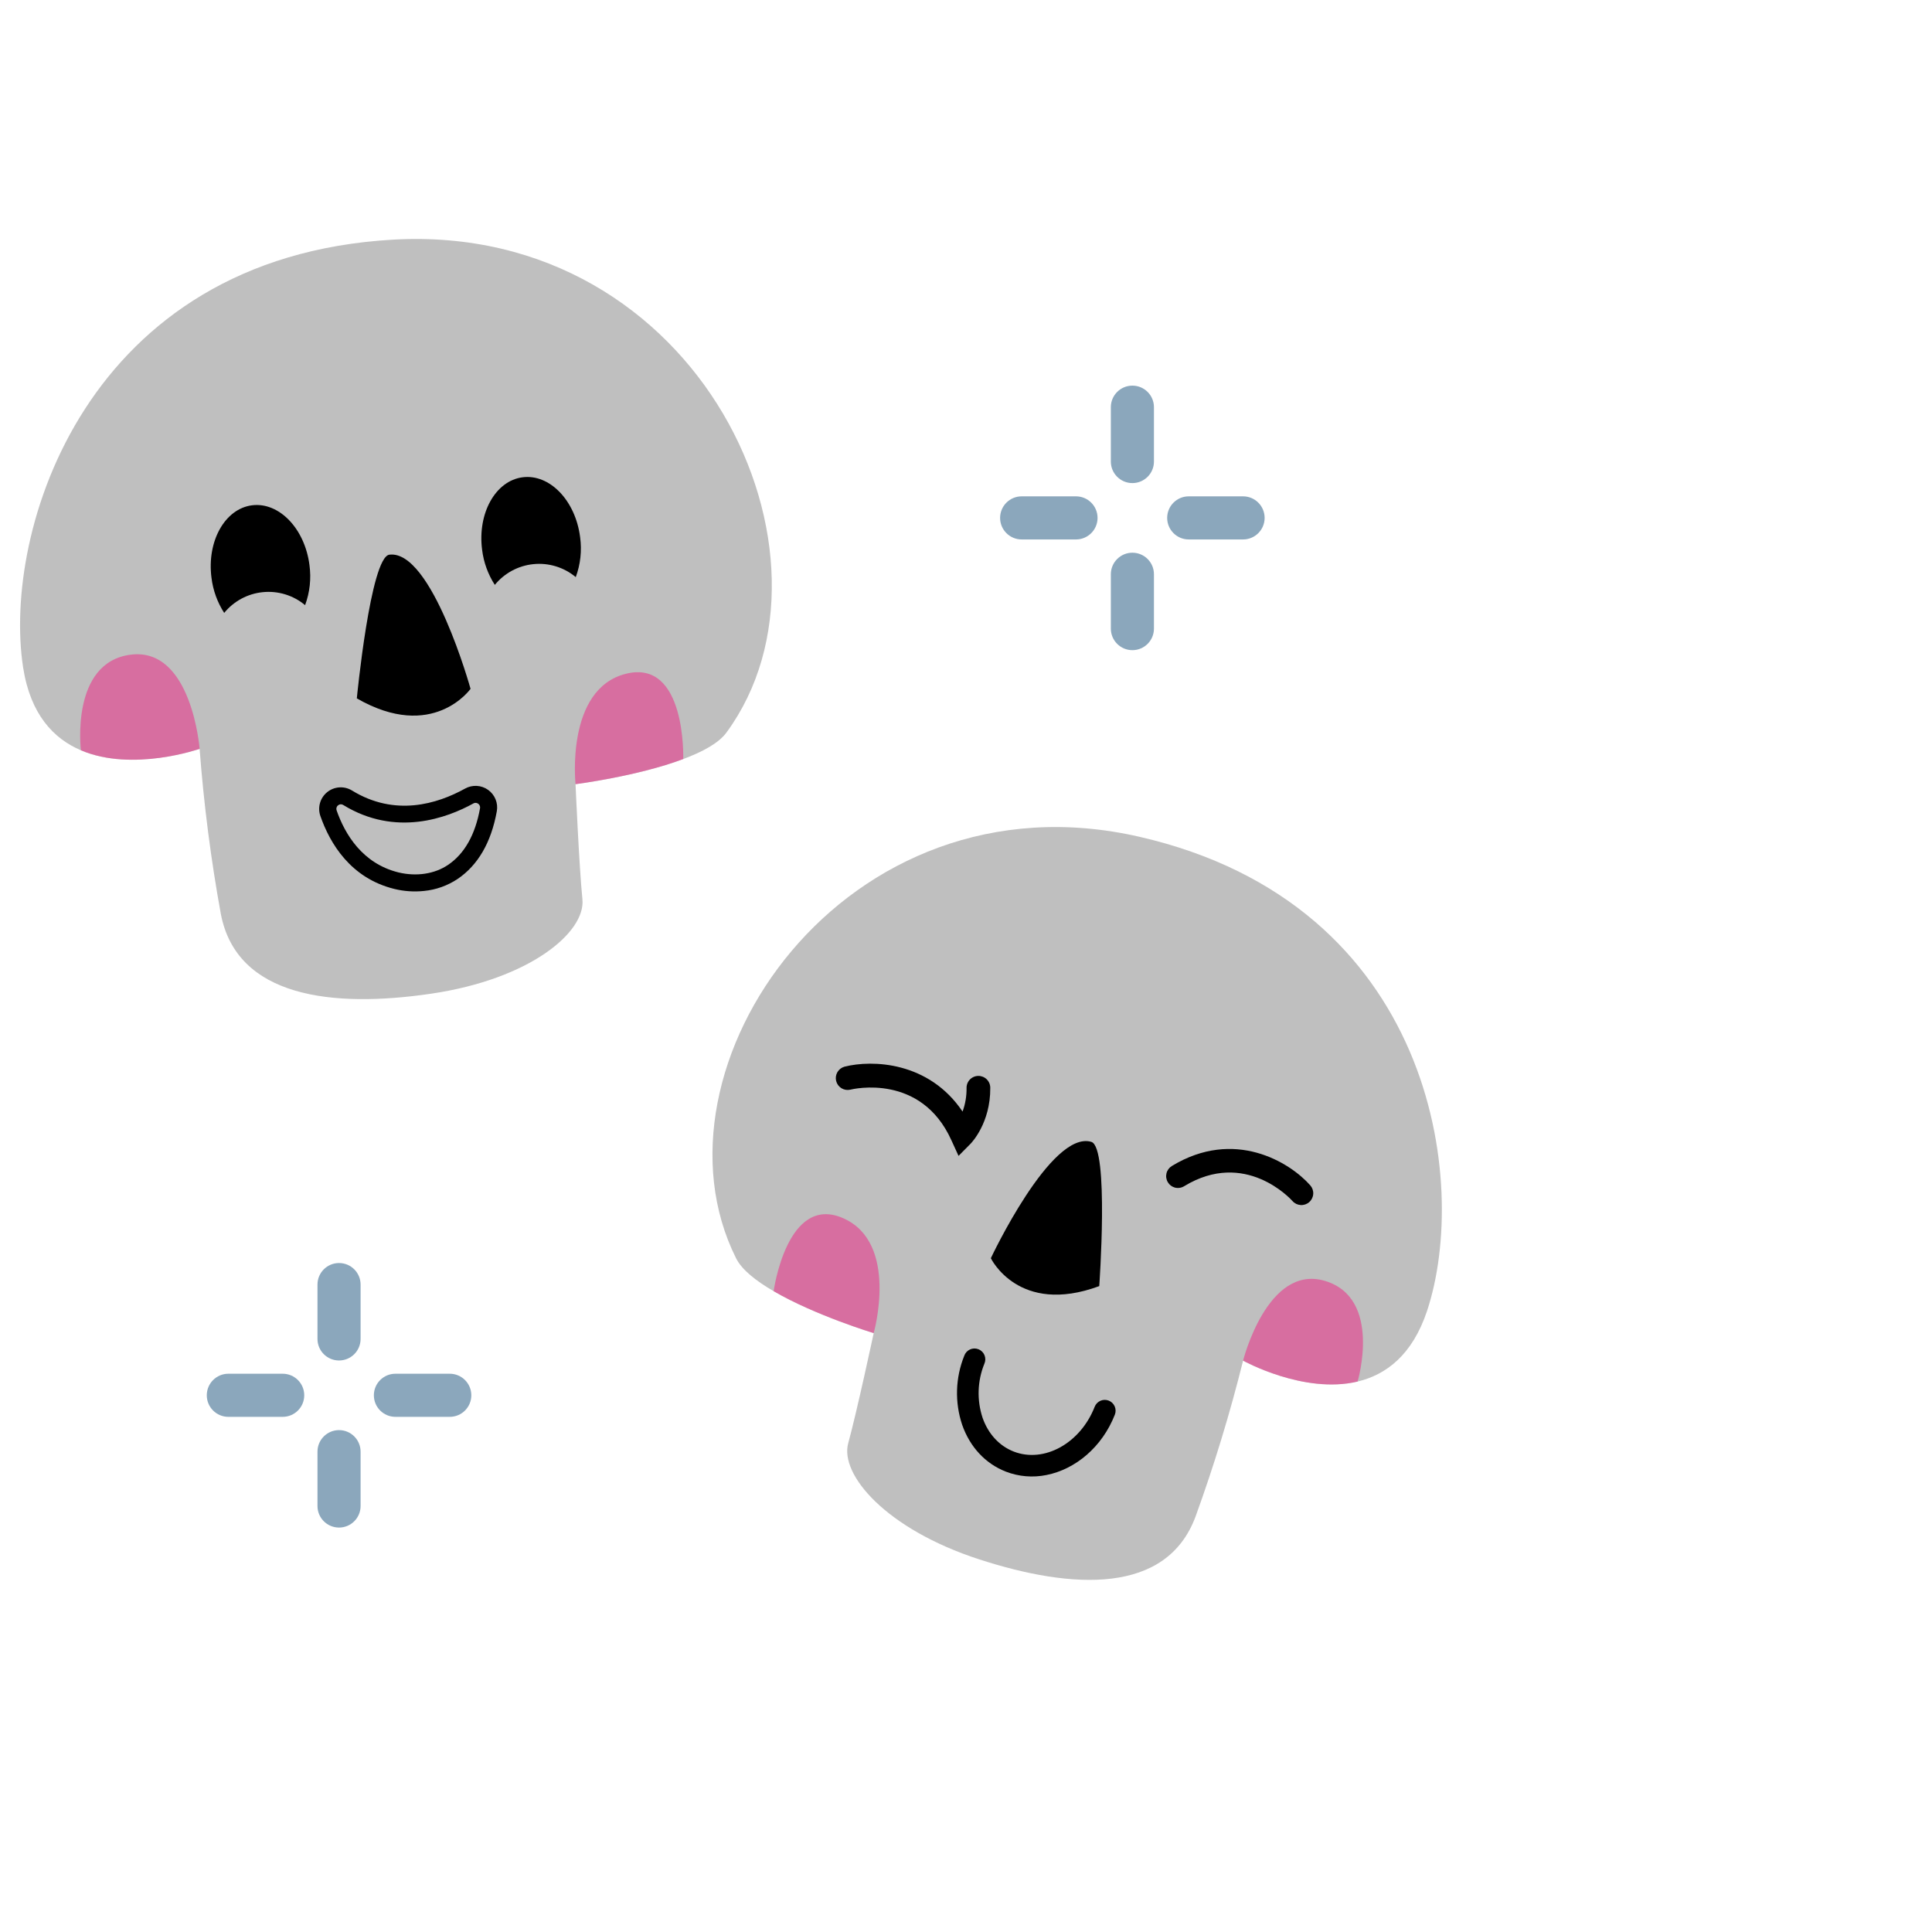 <svg width="411" height="411" viewBox="0 0 411 411" fill="none" xmlns="http://www.w3.org/2000/svg">
<mask id="mask0" mask-type="alpha" maskUnits="userSpaceOnUse" x="0" y="0" width="411" height="411">
<rect width="411" height="411" fill="#C4C4C4"/>
</mask>
<g mask="url(#mask0)">
</g>
<g clip-path="url(#clip0)">
<path d="M240.898 102.769C238.366 102.769 236.313 100.716 236.313 98.184V86.622C236.313 84.09 238.366 82.037 240.898 82.037C243.43 82.037 245.483 84.09 245.483 86.622V98.184C245.483 100.716 243.43 102.769 240.898 102.769Z" fill="#8BA7BC"/>
<path d="M240.898 138.311C238.366 138.311 236.313 136.258 236.313 133.726V122.164C236.313 119.632 238.366 117.579 240.898 117.579C243.43 117.579 245.483 119.632 245.483 122.164V133.726C245.483 136.258 243.43 138.311 240.898 138.311Z" fill="#8BA7BC"/>
<path d="M264.443 114.759H252.881C250.349 114.759 248.296 112.706 248.296 110.174C248.296 107.642 250.349 105.589 252.881 105.589H264.443C266.975 105.589 269.028 107.642 269.028 110.174C269.028 112.706 266.975 114.759 264.443 114.759Z" fill="#8BA7BC"/>
<path d="M228.901 114.759H217.339C214.806 114.759 212.754 112.706 212.754 110.174C212.754 107.642 214.806 105.589 217.339 105.589H228.901C231.433 105.589 233.486 107.642 233.486 110.174C233.486 112.706 231.433 114.759 228.901 114.759Z" fill="#8BA7BC"/>
<path d="M72.124 289.419C69.592 289.419 67.539 287.367 67.539 284.834V273.272C67.539 270.74 69.592 268.688 72.124 268.688C74.656 268.688 76.709 270.74 76.709 273.272V284.834C76.709 287.367 74.656 289.419 72.124 289.419Z" fill="#8BA7BC"/>
<path d="M72.124 324.963C69.592 324.963 67.539 322.911 67.539 320.378V308.816C67.539 306.284 69.592 304.231 72.124 304.231C74.656 304.231 76.709 306.284 76.709 308.816V320.378C76.709 322.911 74.656 324.963 72.124 324.963Z" fill="#8BA7BC"/>
<path d="M95.68 301.409H84.118C81.586 301.409 79.534 299.356 79.534 296.824C79.534 294.292 81.586 292.239 84.118 292.239H95.68C98.213 292.239 100.265 294.292 100.265 296.824C100.265 299.356 98.213 301.409 95.68 301.409Z" fill="#8BA7BC"/>
<path d="M60.137 301.409H48.575C46.043 301.409 43.99 299.356 43.99 296.824C43.99 294.292 46.043 292.239 48.575 292.239H60.137C62.669 292.239 64.722 294.292 64.722 296.824C64.722 299.356 62.669 301.409 60.137 301.409Z" fill="#8BA7BC"/>
<path d="M303.572 278.903C300.435 288.299 294.826 292.464 288.806 293.902C277.354 296.634 264.445 289.455 264.445 289.455C261.655 300.677 258.28 311.745 254.334 322.614C248.172 339.25 228.139 338.17 208.291 331.72C188.443 325.27 178.612 313.676 180.444 307.024C182.277 300.371 185.864 283.602 185.864 283.602C185.864 283.602 173.389 279.819 164.58 274.675C160.883 272.53 157.817 270.148 156.59 267.677C136.337 227.22 179.764 163.649 242.395 178.011C305.026 192.373 312.65 251.612 303.572 278.903Z" fill="#BFBFBF"/>
<path d="M222.617 313.784C219.725 314.377 216.723 314.126 213.969 313.061C209.624 311.364 206.323 307.816 204.678 303.083C203.082 298.302 203.239 293.11 205.121 288.435C205.22 288.139 205.379 287.867 205.586 287.635C205.794 287.403 206.046 287.215 206.329 287.083C206.611 286.951 206.917 286.877 207.228 286.867C207.54 286.857 207.85 286.91 208.14 287.023C208.431 287.136 208.695 287.306 208.917 287.525C209.14 287.743 209.316 288.004 209.434 288.292C209.553 288.58 209.612 288.889 209.608 289.201C209.604 289.512 209.536 289.82 209.41 290.104C207.921 293.766 207.783 297.837 209.02 301.591C210.22 305.037 212.586 307.597 215.64 308.79C222.112 311.311 229.838 307.042 232.874 299.265C233.096 298.695 233.535 298.238 234.095 297.993C234.655 297.747 235.289 297.734 235.858 297.957C236.428 298.179 236.885 298.618 237.131 299.178C237.376 299.738 237.389 300.372 237.166 300.941C234.47 307.836 228.772 312.57 222.617 313.784Z" fill="black"/>
<path opacity="0.6" d="M185.862 283.602C185.862 283.602 173.388 279.819 164.579 274.676C164.579 274.676 167.402 253.895 179.369 259.148C191.335 264.401 185.862 283.602 185.862 283.602Z" fill="#E8398D"/>
<path opacity="0.6" d="M288.807 293.902C277.354 296.634 264.446 289.455 264.446 289.455C264.446 289.455 269.6 268.828 281.859 272.487C294.117 276.146 288.807 293.902 288.807 293.902Z" fill="#E8398D"/>
<path d="M210.785 267.661C210.785 267.661 216.679 279.941 233.848 273.597C233.848 273.597 235.969 244.046 232.16 242.911C223.601 240.362 210.785 267.661 210.785 267.661Z" fill="black"/>
<path d="M203.912 245.894L202.389 242.562C195.936 228.277 181.494 231.655 180.881 231.81C180.238 231.956 179.564 231.844 179.003 231.499C178.442 231.154 178.038 230.603 177.878 229.965C177.717 229.326 177.813 228.65 178.144 228.081C178.476 227.511 179.017 227.095 179.652 226.919C185.562 225.415 197.615 225.817 204.77 236.47C205.353 234.868 205.641 233.174 205.619 231.47C205.61 231.135 205.668 230.801 205.79 230.489C205.911 230.177 206.094 229.892 206.327 229.651C206.56 229.41 206.838 229.218 207.146 229.086C207.454 228.953 207.785 228.884 208.12 228.881C208.455 228.879 208.788 228.943 209.098 229.07C209.408 229.197 209.689 229.385 209.926 229.622C210.163 229.859 210.35 230.141 210.476 230.452C210.603 230.762 210.666 231.094 210.663 231.429C210.716 238.914 206.657 243.115 206.483 243.299L203.912 245.894Z" fill="black"/>
<path d="M249.922 252.633C249.304 252.464 248.776 252.062 248.447 251.513C248.274 251.23 248.159 250.916 248.107 250.589C248.056 250.261 248.07 249.927 248.148 249.605C248.226 249.283 248.367 248.98 248.563 248.712C248.759 248.445 249.005 248.219 249.289 248.047C262.588 239.97 274.361 247.218 278.739 252.164C279.182 252.665 279.408 253.322 279.367 253.99C279.326 254.658 279.021 255.282 278.52 255.725C278.019 256.168 277.362 256.394 276.694 256.353C276.027 256.311 275.403 256.007 274.96 255.506C274.551 255.049 264.871 244.462 251.918 252.338C251.623 252.522 251.294 252.642 250.95 252.693C250.607 252.744 250.257 252.723 249.922 252.633Z" fill="black"/>
<path d="M4.919 142.003C6.474 151.99 11.396 157.132 17.207 159.611C28.247 164.313 42.463 159.302 42.463 159.302C43.353 171.063 44.857 182.771 46.969 194.375C50.329 212.159 70.647 214.49 91.703 211.393C112.759 208.297 124.603 198.307 123.899 191.307C123.195 184.307 122.435 166.821 122.435 166.821C122.435 166.821 135.613 165.145 145.344 161.478C149.424 159.947 152.92 158.091 154.566 155.802C181.824 118.569 149.01 47.249 83.612 50.981C18.215 54.713 0.445 113.004 4.919 142.003Z" fill="#BFBFBF"/>
<path opacity="0.6" d="M122.436 166.82C122.436 166.82 135.614 165.143 145.345 161.476C145.345 161.476 146.049 140.097 133.147 143.333C120.245 146.568 122.436 166.82 122.436 166.82Z" fill="#E8398D"/>
<path opacity="0.6" d="M17.211 159.611C28.251 164.312 42.467 159.301 42.467 159.301C42.467 159.301 40.8 137.673 27.852 139.264C14.905 140.854 17.211 159.611 17.211 159.611Z" fill="#E8398D"/>
<path d="M100.102 146.537C100.102 146.537 92.096 157.878 75.908 148.568C75.908 148.568 78.816 118.488 82.838 117.999C91.878 116.896 100.102 146.537 100.102 146.537Z" fill="black"/>
<path d="M113.45 120.013C110.244 120.34 107.3 121.927 105.263 124.425C103.809 122.17 102.884 119.615 102.559 116.951C101.552 109.186 105.404 102.282 111.167 101.534C116.931 100.787 122.414 106.474 123.406 114.241C123.807 117.117 123.49 120.048 122.484 122.772C121.239 121.732 119.798 120.952 118.246 120.478C116.694 120.004 115.064 119.846 113.45 120.013V120.013Z" fill="black"/>
<path d="M55.875 125.975C52.672 126.303 49.729 127.89 47.693 130.387C46.239 128.132 45.315 125.576 44.99 122.912C43.978 115.148 47.834 108.243 53.593 107.496C59.351 106.749 64.845 112.436 65.831 120.203C66.229 123.08 65.91 126.01 64.904 128.735C63.66 127.695 62.22 126.914 60.669 126.44C59.118 125.966 57.488 125.808 55.875 125.975V125.975Z" fill="black"/>
<path d="M90.167 189.538C92.732 189.293 95.196 188.417 97.341 186.989C101.682 184.057 104.488 179.213 105.686 172.594C105.842 171.738 105.752 170.855 105.426 170.049C105.1 169.242 104.552 168.545 103.846 168.038C103.139 167.531 102.303 167.235 101.435 167.185C100.568 167.135 99.703 167.332 98.943 167.754C93.011 171.044 84.016 173.781 74.878 168.164C74.07 167.671 73.129 167.44 72.184 167.503C71.24 167.566 70.338 167.92 69.602 168.516C68.866 169.112 68.332 169.921 68.074 170.832C67.816 171.744 67.846 172.713 68.16 173.606C70.192 179.417 74.574 186.822 83.902 189.109C85.951 189.611 88.07 189.755 90.167 189.538V189.538ZM101.079 170.796C101.228 170.785 101.377 170.807 101.516 170.862C101.655 170.918 101.779 171.004 101.879 171.114C101.98 171.225 102.054 171.357 102.095 171.501C102.136 171.645 102.144 171.796 102.118 171.943C101.104 177.57 98.819 181.621 95.319 183.987C92.446 185.929 88.605 186.504 84.792 185.598C77.043 183.694 73.347 177.384 71.608 172.391C71.538 172.201 71.532 171.994 71.59 171.8C71.647 171.607 71.766 171.437 71.928 171.317C72.074 171.189 72.258 171.113 72.451 171.098C72.645 171.084 72.838 171.133 73.001 171.237C84.189 178.119 95.167 173.985 100.716 170.912C100.828 170.849 100.951 170.81 101.079 170.796V170.796Z" fill="black"/>
</g>
<defs>
<clipPath id="clip0">
<rect width="313" height="313" fill="white" transform="translate(0 47)"/>
</clipPath>
</defs>
</svg>
